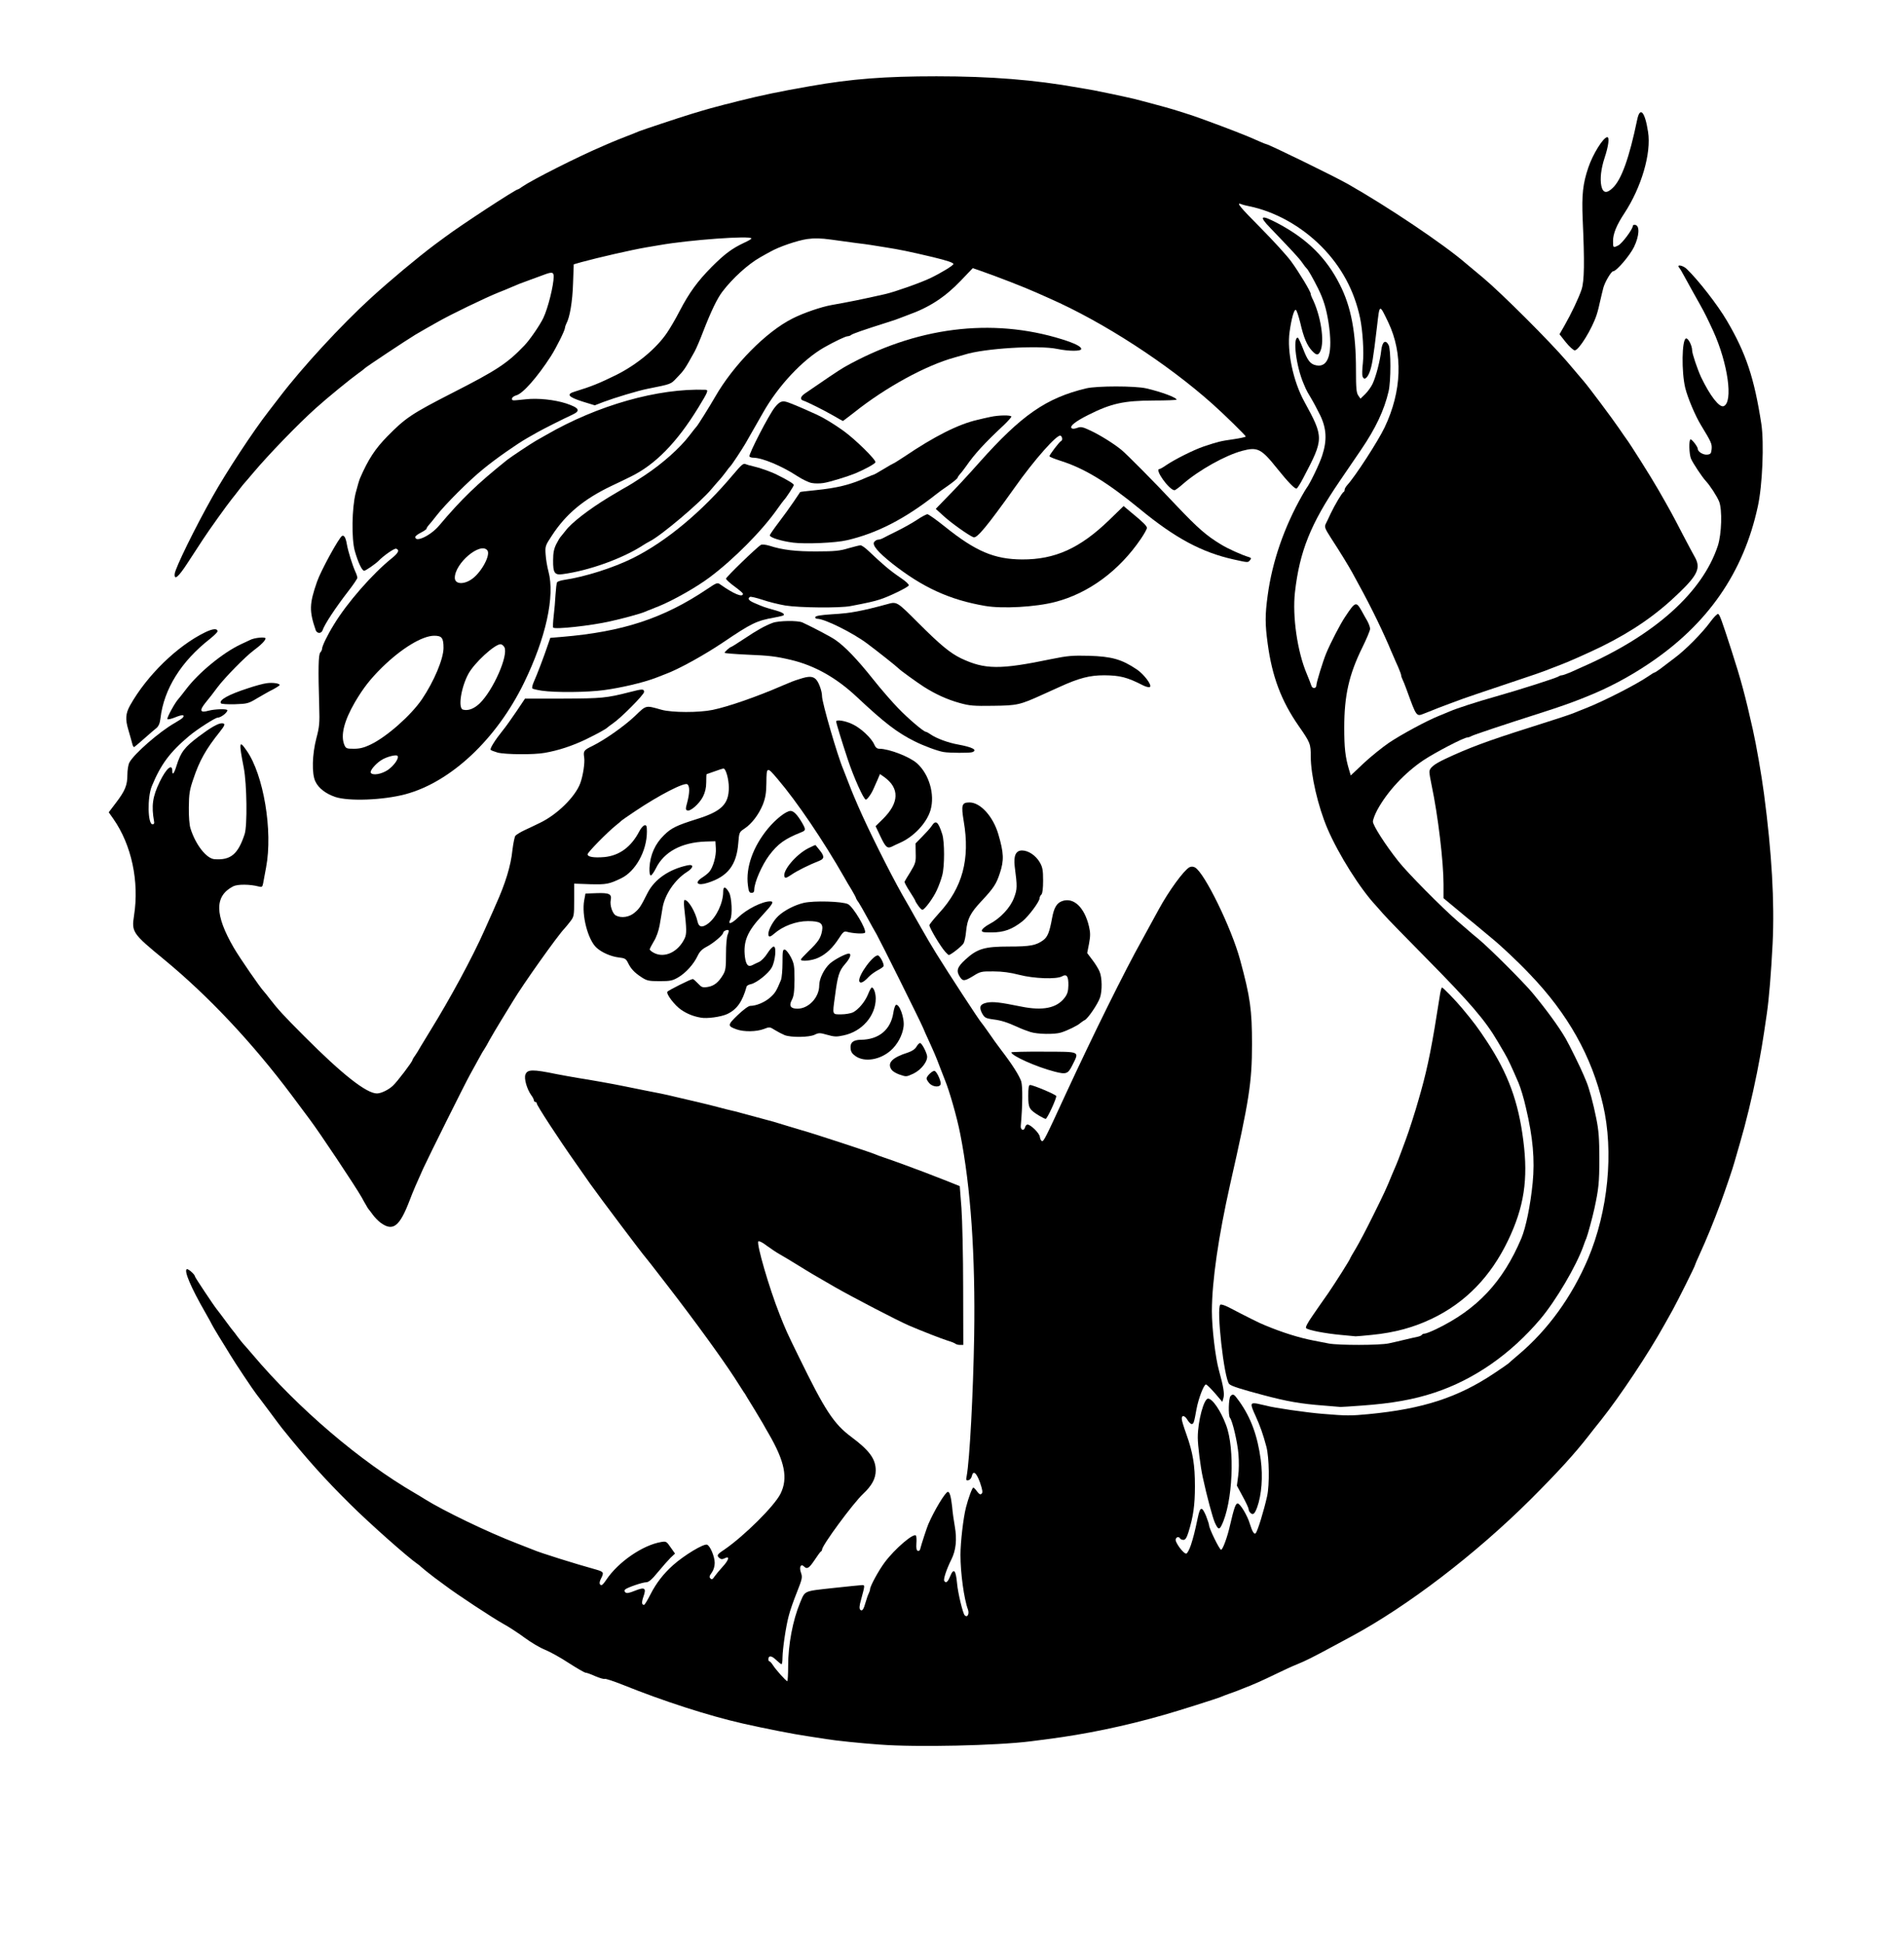 <svg xmlns="http://www.w3.org/2000/svg" width="1348" height="1376" viewBox="0 0 13480 13760"><path d="M6230 12349c-140-10-312-28-380-39-30-5-91-14-135-21-92-13-300-54-455-89-246-56-562-158-850-274-63-25-120-44-127-42-7 3-37-6-68-19-31-14-61-25-69-25-7 0-61-31-120-69-59-39-134-80-167-93s-98-51-144-85-115-79-152-99c-71-39-331-210-411-271-26-19-60-44-76-56-36-27-89-70-96-77-3-4-14-13-26-21-67-46-337-285-474-421-178-176-305-317-483-538-7-8-47-62-90-120s-85-113-92-122c-21-26-153-224-184-276-16-26-51-84-80-130-28-46-51-85-51-87s-22-41-48-87c-100-174-150-292-130-304 9-6 58 37 58 51 0 6 133 206 155 233 8 9 35 46 62 82 26 36 50 67 53 70s17 21 32 42c15 20 33 42 40 50 7 7 38 43 68 78 321 380 761 755 1149 980 14 8 44 26 66 40 136 85 447 235 655 315 52 20 104 41 115 45 47 21 303 101 448 141 51 15 54 20 32 63-14 27-13 46 4 46 5 0 20-17 33-37 84-126 258-246 389-268 35-6 38-4 67 38l31 44-31 29c-16 16-57 62-90 102-43 53-66 72-83 72-26 0-134 37-149 51-6 6-6 13 1 20 9 9 26 6 68-11 70-28 82-20 61 40-15 43-13 60 4 60 4 0 25-34 46-76 41-80 92-145 159-205 81-72 218-154 241-145 22 8 54 85 54 129 0 24-8 51-21 69-17 23-19 32-9 41 9 9 16 6 28-13 10-14 36-46 60-72 44-48 50-78 11-57-15 7-24 7-35-2-22-18-18-26 34-60 141-97 355-309 398-396 54-109 31-227-84-425-12-21-31-53-41-72-11-18-37-62-58-97-22-35-46-75-54-88-8-14-17-30-22-35-4-6-35-54-68-106-90-138-273-391-473-650-108-140-151-195-156-200-15-15-333-437-392-521-24-34-69-98-100-143-123-174-278-412-278-426 0-5-4-10-10-10-5 0-10-5-10-11s-8-23-19-37c-31-44-52-118-41-146 14-37 51-38 220-3 41 8 109 20 150 27 78 12 249 42 335 60 72 15 203 41 255 51 25 5 74 16 110 25 36 8 103 24 150 35s112 27 145 36 76 20 95 24 51 12 70 18c19 5 71 19 115 31 106 28 127 34 210 60 39 12 84 25 100 30 65 17 491 157 520 170 11 5 40 16 65 24s83 29 130 46c47 18 116 43 153 57s109 42 160 62l92 37 12 155c6 85 12 337 12 562l1 407h-23c-13 0-27-4-32-8-6-5-30-15-55-22-42-13-183-68-274-107-85-37-406-204-526-273-69-40-138-80-155-90-16-9-68-41-115-70s-102-62-122-73-60-38-89-59c-28-22-55-36-60-31-15 15 76 329 151 518 42 106 50 125 136 300 184 377 246 473 371 566 129 96 173 157 173 237 0 58-27 108-90 167-71 67-290 364-290 394 0 5-3 11-8 13-4 2-24 29-45 61-39 58-53 67-75 45s-36 5-21 45c11 32 9 42-29 138-23 57-49 131-57 164-21 76-44 236-45 298 0 26-3 47-7 47s-21-14-39-31c-32-31-54-32-54-3 0 8 4 14 8 14s15 12 25 28c19 30 92 112 101 112 3 0 6-48 6-107 0-152 33-324 84-447 37-88 22-82 232-105 104-11 198-21 208-21 20 0 20 1-8 104-12 41-13 63-6 70 14 14 24 0 39-54 7-25 17-53 22-62 5-10 9-23 9-29 0-21 61-133 103-189 72-97 208-213 222-190 4 6 5 31 3 57-2 30 1 48 9 50 7 3 15-1 17-9 11-43 49-157 58-178 42-98 121-229 139-230 13 0 22 35 30 105 3 39 12 101 19 140 16 92 8 169-24 233-34 68-58 140-51 152 12 19 25 9 41-30 26-64 41-49 50 49 6 68 41 212 54 225 19 19 34-10 23-41-28-75-53-258-53-387 0-88 20-262 39-336 17-66 44-140 52-140 4 0 16 12 27 28 16 20 23 24 32 15 9-8 6-27-12-80-26-71-48-87-58-43-3 14-14 26-24 28-16 3-18-1-12-30 21-113 46-581 53-992 9-567-24-1053-99-1431-22-114-77-306-108-380-4-11-20-51-35-90-27-72-40-102-80-190-13-27-31-68-40-90-25-58-301-612-328-660-13-22-43-76-67-120s-51-92-61-107c-11-14-19-29-19-32s-14-29-31-58c-18-29-40-66-49-83-150-263-337-539-474-700-77-91-79-90-80 27-1 73-7 106-25 153-29 71-79 137-131 171-36 24-37 26-43 102-12 155-74 236-216 281-74 24-98 0-38-38 17-11 40-29 49-40 27-32 50-113 46-167l-3-49-70 2c-170 6-294 73-351 189-15 30-32 53-37 51-7-2-10-24-9-53 5-93 40-171 104-233 51-50 88-68 228-112 178-55 230-106 230-224 0-59-21-135-38-135-4 0-32 9-62 20s-56 20-57 20c-2 0-3 26-3 58 0 39-8 71-23 101-26 51-89 106-111 98-13-5-13-12 0-59 17-66 18-112 1-126-20-17-200 76-370 190-51 34-94 64-97 67-3 4-21 19-40 34-62 50-200 191-200 204 0 19 44 26 118 20 107-10 191-72 248-182 11-22 28-41 37-43 14-3 17 5 17 45 0 136-80 281-182 330-85 41-104 45-220 42l-113-4v116c0 110-1 117-27 151-15 20-34 42-41 50-50 52-295 397-365 514-16 27-53 87-82 134s-66 110-83 140c-16 30-33 60-37 65-5 6-22 35-38 65-17 30-46 84-66 120-37 67-283 561-329 660-45 99-73 164-96 225-72 189-119 225-208 159-17-13-42-39-54-56-13-18-26-35-29-38s-11-16-18-29c-8-13-22-38-31-55-46-81-298-459-368-552-12-16-69-92-126-169-281-375-591-704-905-963-224-184-231-194-213-311 38-242-18-501-146-684l-33-47 50-66c65-85 82-125 82-199 0-33 6-72 14-87 31-60 213-219 321-280 29-17 56-34 59-40 13-20-7-20-56 0-27 11-52 17-55 12-5-8 54-117 78-142 6-7 32-39 56-71 89-117 260-257 386-316 28-13 57-27 66-31 30-16 109-23 109-11 0 14-31 46-85 86-58 43-203 191-255 260-24 33-62 82-84 108-46 57-40 75 20 58 45-12 134-15 134-3-1 17-46 52-69 52-17 0-146 83-201 129-137 115-201 201-265 356-33 81-29 270 5 270 10 0 14-7 11-20-20-111-11-176 40-281 46-95 89-132 89-77 0 35 13 19 30-37 30-96 56-130 155-205 85-64 139-95 165-95 28 0 25 12-15 62-97 121-143 203-186 332-27 78-31 106-32 201-1 64 4 127 12 150 36 115 113 213 170 217 115 8 166-35 213-177 20-60 16-356-6-470-36-184-33-199 20-122 120 170 187 569 138 827-9 47-18 98-21 113-5 26-9 28-32 22-60-16-149-17-180-1-133 69-132 200 5 436 43 73 188 284 214 310 3 3 21 25 40 50 57 74 97 118 245 266 270 271 440 404 514 404 29 0 83-26 113-55 29-26 138-170 138-181 0-3 8-18 19-32 10-15 28-43 38-62 11-19 44-73 73-120 136-220 294-511 380-705 12-27 31-69 41-92 11-24 28-62 38-86 69-152 108-279 119-390 6-48 15-93 21-101 7-8 36-26 66-40s79-37 107-51c122-58 250-184 286-280 20-54 34-147 28-184-7-45-3-51 59-81 87-43 224-139 301-212 81-78 73-76 187-44 75 21 267 21 363 1 111-23 315-94 494-172 66-28 75-32 123-47 64-21 92-20 115 4 20 22 42 83 42 119 0 44 110 423 150 516 4 11 20 52 35 90 15 39 33 84 40 100 7 17 20 48 30 70 71 164 220 463 314 630 16 27 39 67 50 87 12 21 30 54 41 73s29 51 40 70c49 86 60 105 109 185 84 136 309 481 320 490 3 3 26 34 51 70 24 36 65 92 90 125 76 99 126 178 140 219 11 35 10 174-3 315-3 30 22 40 30 12 3-12 11-21 17-21 23 0 85 61 88 87 2 15 8 28 15 30 12 4 25-21 168-332 198-428 419-874 537-1085 27-49 64-116 123-225 71-130 176-274 216-296 13-6 25-6 39 1 67 36 259 429 320 655 72 264 84 355 84 595 0 273-20 399-154 990-84 374-129 686-130 900 0 120 25 331 50 420 32 116 40 165 32 195l-8 28-53-62c-29-33-57-61-63-61-15 0-53 99-67 175-17 95-20 105-35 105-6 0-20-14-30-31-19-32-42-34-39-3 0 10 15 58 32 105 47 132 61 218 61 369 0 135-12 217-46 326-12 39-22 54-35 54-10 0-21-4-24-10-9-15-25-12-31 5-8 19 56 106 75 102 7-1 22-29 33-62 18-57 25-83 48-191 17-81 29-84 59-13 11 29 21 58 21 65 0 23 74 174 85 174 12 0 46-93 65-180 26-111 37-145 51-148 17-3 71 85 89 148 16 52 30 74 40 63 14-15 58-159 81-262 18-82 15-274-5-350-24-90-44-146-77-219-39-85-38-94 9-87 20 4 51 11 67 15 52 15 285 49 400 58 167 14 199 14 324 2 386-37 635-118 894-292 51-34 94-64 97-67s34-31 70-61c208-175 378-410 493-680 142-336 184-757 106-1090-79-342-249-644-518-924-84-89-208-205-271-256-30-25-57-47-60-50s-30-25-60-50c-30-24-92-75-137-113l-83-69v-97c0-161-39-488-84-701-9-41-16-84-16-96 0-28 32-54 110-91 163-77 302-129 600-223 184-58 274-88 308-101 12-5 33-13 47-19 14-5 35-14 48-19 126-50 352-166 434-222 23-16 44-29 48-29 3 0 23-13 43-28 20-16 64-48 96-73 78-57 199-180 255-257 24-33 49-58 55-56 11 4 24 39 95 259 67 207 97 319 151 560 25 111 61 319 79 455 55 415 75 764 61 1057-11 213-25 386-41 498-31 215-41 270-70 420-33 166-79 356-120 495-17 58-34 119-39 135-11 42-63 194-98 290-54 145-97 250-153 373-16 35-29 65-29 68 0 8-121 250-159 319-19 33-44 78-56 100-111 201-314 506-449 676-34 42-74 93-91 115-99 127-217 256-408 447-391 389-872 757-1272 972-38 21-97 52-130 70-139 75-193 102-250 125-33 13-98 43-145 66-101 49-168 79-237 105-13 5-33 13-45 18-13 5-39 14-58 21s-44 16-55 21c-27 12-312 102-405 128-279 80-557 137-820 171-47 6-102 13-124 16-237 30-808 43-1066 23"/><path d="M8601 10778c-16-36-57-188-86-323-16-74-35-224-35-279 0-116 43-276 73-276 31 0 89 85 127 186 65 170 48 551-32 712-16 32-25 28-47-20M8852 10708c-7-7-12-18-12-26 0-7-19-48-42-90l-41-76 9-68c6-38 6-108 2-156-7-85-43-237-60-256-13-15-10-140 4-154 19-19 24-15 61 36 83 116 130 244 153 415 16 121 6 247-25 335-18 49-30 59-49 40M9370 9949c-159-12-259-29-430-75-151-40-224-63-237-77-37-36-93-543-63-562 6-4 32 5 58 18 136 71 222 114 258 128 125 52 241 88 344 108 30 6 79 15 108 21 71 13 357 13 424-1 29-6 80-18 113-26s72-17 88-20c15-3 30-9 33-14s12-9 20-9 45-14 82-32c289-139 472-333 603-643 32-77 64-232 80-392 16-164 2-322-48-533-15-67-37-139-52-175-47-109-74-168-99-210-10-16-31-52-47-80-90-154-197-278-510-595-144-146-280-285-301-310-22-25-45-51-52-59-112-119-266-364-344-546-67-157-118-379-118-509 0-90-3-99-86-218-123-177-188-350-219-582-19-138-19-204 0-342 32-238 116-482 245-709 12-22 26-44 30-50 23-29 92-171 111-231 35-107 31-190-14-284-20-41-50-97-67-125-17-27-33-57-36-65s-10-24-15-35c-52-120-78-325-41-325 4 0 20 34 36 75 34 89 53 113 95 121 88 18 119-91 87-301-16-101-35-164-75-245-34-68-71-133-80-140-4-3-18-21-31-40-22-32-63-76-227-247-84-86-67-96 54-32 209 111 344 245 439 434 80 157 114 340 114 603 0 129 3 162 16 181l16 23 34-33c18-18 42-51 52-73 24-51 53-163 61-236 7-62 30-79 52-38 17 31 17 256 0 328-31 133-91 261-196 415-38 56-107 157-152 223-203 298-282 494-315 784-19 171 17 420 83 576 17 41 27 67 33 85 8 25 36 22 36-4 0-19 46-168 69-224 31-75 101-210 135-260 71-107 77-109 115-43 11 21 30 54 41 73 11 20 20 45 20 56 0 12-25 71-55 132-94 191-128 339-128 567 0 145 7 209 35 302l11 37 91-86c50-47 131-112 179-145 89-60 273-159 357-192 25-10 59-24 75-31 45-20 196-69 325-105 166-47 433-132 444-142 6-4 16-8 23-8s35-10 61-21c26-12 63-28 82-37 513-224 853-528 962-859 27-83 32-256 9-313-16-39-65-114-94-145-26-28-90-124-105-158-14-33-16-137-3-137 11 0 51 53 51 67 0 21 39 44 67 41 24-3 28-8 31-39 3-38-2-49-75-169-41-67-95-195-112-265-27-114-24-338 5-349 15-6 44 50 44 84 0 23 37 132 63 189 64 133 129 217 160 206 69-27 31-303-75-535-40-86-59-125-91-182-46-82-79-141-110-198-16-30-34-61-40-67-18-24 29-14 54 10 84 81 220 256 285 367 136 231 194 407 244 731 20 133 8 435-25 584-101 468-355 834-772 1113-140 94-287 172-440 233-13 5-33 13-45 18-69 27-147 55-263 92-282 90-491 160-507 169-10 6-23 10-29 10-25 0-228 106-311 161-135 91-256 222-327 352-17 32-31 69-31 83 0 26 87 163 179 279 63 81 312 332 421 426 41 35 77 66 80 69s34 30 70 59c83 70 311 298 377 376 98 118 187 239 237 325 27 46 111 218 127 258 5 12 13 32 19 45 21 49 50 157 71 262 18 89 22 144 22 290 0 166-5 211-35 350-15 68-47 185-57 210-5 11-15 36-21 55-51 143-194 385-303 515-211 250-472 431-752 523-144 48-300 76-510 91-77 6-147 10-155 10-8-1-62-5-120-10"/><path d="M9492 9449c-108-10-230-33-245-48-6-6 10-37 47-90 31-45 80-116 110-158 50-73 156-240 156-248 0-1 17-32 38-66 21-35 77-140 123-234 80-161 96-196 134-290 10-22 23-53 30-70 7-16 22-55 33-85s28-75 37-100c17-44 69-206 85-265 5-16 14-48 20-70 50-179 80-332 132-667 5-38 13-68 17-68 8 0 92 87 141 145 85 102 114 141 176 235 151 229 224 427 259 705 35 274 5 469-108 705-123 256-300 439-537 553-130 63-266 100-428 116-56 6-108 10-115 10-7-1-54-5-105-10M7360 7899c-74-45-80-55-80-141 0-58 3-78 13-78 22 0 181 67 185 78 4 14-64 162-75 162-4 0-24-10-43-21M6580 7668c-11-12-20-27-20-34 0-16 39-54 55-54 14 0 45 63 45 90 0 28-53 27-80-2M6365 7605c-22-8-45-22-52-32-35-48 2-87 116-123 29-10 50-24 60-42 9-15 20-26 26-25 12 4 40 55 48 88 9 37-38 100-95 128-52 24-51 24-103 6M7465 7585c-128-33-304-112-305-136 0-3 103-6 230-5 264 1 252-5 202 96-31 62-43 67-127 45M6059 7477c-25-17-35-31-37-56-4-41 18-60 72-61 128-1 213-71 231-193 4-26 12-50 17-53 24-15 64 94 55 154-8 61-44 127-91 168-75 66-183 84-247 41M5555 7327c-17-7-48-23-69-36-36-23-38-23-79-7-51 19-138 21-190 3-68-24-68-31 6-102 40-38 76-65 89-65 41 0 99-24 138-57 37-32 47-48 79-126 6-15 11-71 11-123 0-84 2-95 17-92 9 2 28 26 42 53 23 45 26 61 26 160-1 86-5 117-19 143-22 42-9 62 40 62 79 0 154-80 154-165 0-48 35-118 76-155 33-29 112-70 133-70 22 0 10 33-27 75-41 47-52 81-71 230-18 131-20 125 44 125 31 0 69-7 84-14 40-21 85-75 107-129 10-26 22-47 26-47 14 0 28 39 28 78 0 122-97 234-228 261-49 11-66 10-115-4-52-15-60-15-89-1-37 19-167 21-213 3M7295 7305c-22-7-63-22-90-35-73-33-115-47-171-54-58-8-64-12-83-47-21-43-11-62 37-72 43-8 89-3 242 28s251 11 307-62c20-26 26-46 27-88 1-65-12-83-45-64-40 22-200 16-304-11-61-16-119-24-181-24-85-1-94 1-143 32-63 38-74 39-95 7-28-43-20-69 39-123 84-77 135-92 309-92 150 0 191-8 242-45 31-24 44-55 63-159 13-70 32-103 69-117 81-31 160 42 192 180 10 43 10 67 0 121l-13 66 37 49c20 26 43 63 51 83 18 41 19 136 3 183-15 45-84 146-107 159-11 5-25 16-33 22-16 16-91 53-137 67-45 14-166 12-216-4"/><path d="M4960 7203c-52-9-96-27-137-55-46-31-108-112-98-128 6-10 166-90 180-90 4 0 20 14 36 31 26 28 33 31 70 25 44-7 76-32 108-86 18-30 21-51 21-147 0-64 5-123 12-138 6-14 9-27 6-30-8-8-38 6-38 17 0 16-70 75-118 100-31 16-49 34-63 64-28 59-83 120-137 152-41 24-57 27-132 27-76 0-90-3-127-27-52-34-77-61-97-103-14-28-21-33-67-38-55-7-119-35-156-69-61-56-106-230-87-335l9-48 79-3c89-3 108 6 100 48-8 37 12 97 36 110 39 21 97 12 134-21 34-29 42-42 91-139 49-96 152-167 283-195 46-10 43 18-6 48-84 54-155 158-171 252-5 33-15 89-21 125-7 38-23 85-41 113-16 27-29 52-29 57s13 16 30 25c75 39 171-6 217-102 15-33 15-62-3-220-3-30-2-53 3-53 27 0 77 85 92 155 9 39 34 43 76 11 57-44 105-145 105-224 0-40 16-39 41 4 20 33 26 163 9 194-20 38 10 29 57-17 60-58 170-113 226-113 29 0 19 18-55 98-108 115-137 186-124 296 8 57 23 73 54 57 9-5 30-15 46-22 17-8 43-35 59-61 17-27 37-48 45-48 21 0 11 104-15 150-23 41-106 107-146 116-16 3-30 11-31 17-30 107-68 162-138 195-44 20-143 34-188 25M6084 6947c-14-38 106-200 135-183 17 11 43 65 36 76-4 6-23 19-43 29-20 11-48 31-62 46-35 38-59 49-66 32"/><path d="M5670 6792c0-4 25-31 55-60 67-64 86-92 95-143 10-54-12-69-100-69-84 0-177 35-239 89-30 26-41 27-41 1 0-30 35-93 69-125 42-40 117-79 181-94 73-17 274-11 314 9 37 19 133 181 120 202-7 10-84 6-130-7-17-5-27 3-54 46-44 68-91 113-146 138-43 21-124 29-124 13M6693 6738c-34-37-113-170-113-189 0-6 31-44 68-85 166-180 221-382 175-651-19-115-14-133 41-133 77 0 167 99 204 225 39 133 41 184 11 275-25 77-44 106-130 198-80 85-100 126-109 212-3 36-11 75-18 87-10 19-91 83-105 83-2 0-13-10-24-22M6952 6584c2-9 25-28 53-43 77-40 148-116 174-186 23-61 24-77 5-222-9-76 8-113 52-113 45 0 98 36 126 85 19 33 23 55 23 127 0 56-4 91-12 100-7 6-13 18-13 26 0 24-77 127-121 163-74 58-131 79-220 79-60 0-70-2-67-16M6501 6411c-12-16-21-32-21-35s-18-33-40-67-38-64-36-68c1-3 20-35 42-70 36-60 39-70 37-133l-1-68 47-48c26-26 56-59 66-74 30-47 47-34 76 57 17 53 17 228 0 290-7 28-24 75-38 105-25 56-87 140-103 140-5 0-18-13-29-29M5295 6266c-16-126 36-272 141-400 56-68 130-126 161-126 22 0 48 27 81 83 28 49 28 55-5 68-117 47-165 81-227 163-51 68-106 192-106 244 0 15-6 22-19 22-16 0-21-10-26-54M5554 6206c-16-41 79-155 167-201 28-14 52-25 53-23s14 18 29 36c34 42 34 60 0 74-78 31-160 72-199 99-36 24-45 27-50 15M6235 5924l-36-76 51-50c117-115 120-219 10-298l-30-21-16 38c-9 21-22 49-28 63-15 37-46 80-56 80-15 0-86-158-128-285-46-139-82-257-82-268 0-15 62-6 113 18 60 27 138 100 157 146 9 20 19 29 36 29 67 0 213 56 265 102 87 77 129 221 97 332-26 90-118 189-217 232-20 9-44 20-53 25-35 18-47 8-83-67"/><path d="M2373 5641c-67-23-118-62-140-109-27-55-23-192 7-307 21-79 24-107 20-225-8-267-6-368 8-382 6-6 12-18 12-25 0-19 38-98 84-172 93-154 275-362 413-472 44-36 53-56 28-65-12-5-88 48-125 86-22 22-91 70-102 70-15 0-43-59-66-140-24-86-21-302 6-410 12-47 26-94 31-105 58-134 107-208 193-296 129-131 170-159 463-309 312-159 387-208 508-335 38-39 111-146 134-195 33-69 73-231 73-292 0-33-12-35-72-12-24 9-68 25-98 36-64 23-82 30-130 51-19 9-60 25-90 37-88 35-340 156-437 212-66 37-99 56-152 87-63 38-354 231-361 240-3 4-21 18-40 31-56 40-222 175-305 250-125 112-334 328-445 460-30 36-57 67-60 70s-21 25-40 50-40 52-47 60c-37 46-165 225-204 285-25 39-76 116-113 173-63 97-94 123-89 73 5-42 143-324 268-546 97-173 288-464 398-605 7-9 41-54 77-100 160-210 435-508 645-700 139-127 330-286 451-377 16-12 50-37 76-56 102-77 499-337 515-337 3 0 17-8 31-19 72-49 389-210 570-287 17-8 47-20 65-28 17-8 64-26 102-41 39-15 79-31 90-36 25-10 277-94 365-121 104-32 188-55 240-68 19-4 62-15 95-24 168-42 297-69 510-106 294-52 532-70 895-70 383 0 697 25 1003 80 31 5 81 14 110 19 48 9 206 42 287 61 32 8 154 40 225 60 56 15 200 61 250 80 70 25 216 80 243 91 12 5 32 13 45 18 34 13 67 27 119 50 26 12 50 21 52 21 16 0 476 225 576 281 284 161 682 428 839 564 14 12 69 58 121 101 128 107 474 452 595 594 53 63 107 126 119 140 36 42 200 261 247 330 24 36 48 69 52 75 25 32 176 271 228 362 87 152 98 172 171 313 36 69 75 142 87 163 43 76 21 126-111 253-160 155-328 271-548 380-94 46-245 113-300 133-19 7-44 17-55 21-58 24-132 49-345 120-129 43-255 86-280 95s-70 26-100 37-65 24-77 29c-13 5-33 13-45 18-13 5-36 14-51 20-61 24-56 31-129-169-11-30-24-63-29-72-5-10-9-22-9-28s-10-32-21-58c-12-26-28-63-36-82-9-19-22-51-30-70-69-158-143-307-258-515-30-54-83-141-152-247-46-72-48-79-34-106 5-9 19-39 32-67 29-61 81-149 92-153 4-2 7-9 7-16s8-21 18-32c57-62 219-312 265-409 122-256 131-522 26-743-64-133-61-134-80 29-27 231-36 281-54 327-18 44-40 55-49 24-3-9-2-51 3-92 8-80-1-229-20-320-41-194-133-364-274-506-143-144-329-247-510-284-22-4-48-11-57-15-40-16-10 20 140 171 87 88 183 193 213 234 56 77 139 214 139 231 0 5 4 17 9 27 61 121 91 307 59 377-14 32-28 32-60-3-35-38-58-92-82-196-12-49-26-91-32-93-12-4-31 62-44 157-19 136 25 347 103 490 141 259 141 263-7 545-20 39-41 71-46 73-12 5-62-47-139-143-111-139-138-153-246-124-118 31-308 137-420 235-27 24-54 44-60 44-38-2-144-150-106-150 4 0 26-12 47-27 64-43 194-108 264-132 105-35 121-39 213-52 48-7 87-16 87-19 0-7-155-159-235-230-319-285-773-580-1155-748-25-11-65-29-90-40-87-39-277-113-409-159l-44-15-86 90c-110 115-222 188-371 241-19 7-44 17-55 21-11 5-51 19-90 31-171 54-251 82-259 90-6 5-17 9-25 9-16 1-90 36-166 79-152 87-326 272-434 464-12 20-30 53-41 72s-29 51-40 70-29 52-41 72c-23 40-99 155-108 163-4 3-18 21-33 42-15 20-33 42-40 50-7 7-35 39-61 70-79 95-357 330-436 369-14 7-37 21-51 30-142 92-379 178-566 203-57 8-69-8-68-98 0-54 6-82 23-116 13-25 26-47 30-50 3-3 18-22 34-42 42-57 165-152 308-239 72-43 133-79 135-79s56-34 118-75c127-84 250-194 317-282 24-32 47-60 50-63 7-5 96-148 131-209 129-226 361-462 548-556 78-40 205-83 278-96 114-20 220-41 382-78 65-15 250-80 318-113 73-35 162-89 162-99s-46-25-145-49c-169-40-232-53-340-70-38-6-83-13-100-16-16-3-64-9-105-14-41-6-120-16-175-24-73-10-119-11-170-4-69 10-199 54-262 90-18 10-50 27-70 39-87 49-197 149-269 244-37 49-79 136-135 280-23 61-51 125-61 143-71 128-74 132-128 188-42 44-35 42-205 76-67 13-235 64-312 93l-62 24-88-27c-102-33-116-52-51-71 114-35 169-57 291-117 146-73 283-186 359-298 22-32 63-102 90-155 68-130 126-210 227-312 91-91 143-130 228-170 29-13 53-27 53-31 0-22-442 10-650 47-19 3-62 11-95 16-105 18-340 72-461 105l-52 15-5 137c-4 127-23 240-48 284-5 10-9 23-9 28 0 18-61 140-99 200-96 149-199 266-245 278-17 5-31 15-31 23 0 16-5 16 100 5 84-9 201 3 284 30 92 31 104 51 44 79-65 30-206 101-245 123-21 12-54 31-74 42-75 43-223 146-314 221-98 79-269 250-330 329-19 25-43 54-52 64-10 11-18 23-18 28 0 4-18 17-40 28s-40 25-40 31c0 42 110-10 170-82 157-186 265-291 481-464 28-22 165-113 203-135 20-11 53-30 74-42 363-210 792-331 1126-319 24 1 19 13-50 126-152 248-305 404-479 489-38 19-99 48-135 65-197 94-323 199-422 351-48 72-49 77-45 135 2 33 11 87 20 120 47 175-18 470-174 790-195 399-518 701-839 787-158 42-402 51-497 19m373-191c43-30 80-82 69-99-7-13-81 6-118 31-41 27-80 75-72 88 13 21 76 10 121-20m-122-180c115-55 286-207 363-320 86-127 153-287 153-364 0-71-12-86-66-86-84 0-231 89-369 224-84 83-133 146-192 246-77 133-103 235-75 303 11 25 16 27 68 27 42 0 72-8 118-30m772-291c96-93 205-341 175-398-7-12-19-21-27-21-42 0-186 132-228 210-52 96-75 244-38 253 36 10 78-6 118-44m-50-884c67-51 129-170 104-200-50-60-230 92-230 195 0 47 67 50 126 5"/><path d="M3523 5327c-23-7-45-15-49-19-8-8 31-70 85-137 20-24 63-85 97-135l61-91h269c274-1 308-4 472-46 89-23 102-24 102-1 0 19-164 184-220 222-19 13-37 27-40 30-11 11-69 43-155 85-95 45-191 77-289 94-77 14-279 12-333-2M6680 5323c-42-7-142-44-205-76-123-61-215-132-409-314-145-136-298-222-466-262-106-25-156-31-309-37-88-4-161-10-161-13 0-7 38-41 45-41 3 0 45-26 93-58 93-62 146-92 202-113 42-16 178-18 211-3 77 36 200 100 234 124 67 46 155 138 264 275 57 72 138 165 180 208 71 74 181 167 196 167 4 0 19 8 33 18 42 29 126 60 195 72 103 19 140 39 101 54-17 7-164 6-204-1M936 5263c-4-15-16-59-27-96-23-76-20-116 12-174 119-212 335-422 531-517 55-27 88-29 88-7 0 6-24 29-52 52-205 160-328 356-352 564-4 35-13 55-28 68-13 10-52 44-87 75s-67 58-71 60-11-10-14-25M6794 4976c-90-25-172-63-254-115-51-33-169-118-180-131-11-12-151-123-221-175-103-77-301-175-353-175-10 0-16-6-14-12 3-9 42-15 120-20 129-7 211-23 388-71 70-20 69-20 220 131 157 157 226 214 304 252 169 80 275 81 641 5 113-23 147-26 265-23 162 5 232 25 339 97 49 33 107 109 93 123-5 5-26 1-48-10-115-59-165-71-276-72-103 0-178 19-320 84-32 14-84 38-115 52-163 74-180 78-353 80-136 2-165 0-236-20M1564 4978c-15-23 52-61 191-106 50-17 109-33 133-36 42-6 92 1 92 13 0 3-21 17-47 31-27 13-77 42-113 63-61 37-70 39-158 42-51 1-95-1-98-7"/><path d="M3836 4889c-33-5-63-12-67-16-4-5 1-26 11-48 22-49 72-180 97-255l19-55 84-7c429-36 718-131 1026-338 70-47 73-48 95-32 95 67 159 93 159 65 0-5-27-28-60-52s-60-49-60-55c0-11 219-223 247-239 8-5 34-2 61 6 92 30 189 41 337 40 123 0 163-4 221-22 39-11 78-21 86-21 9 0 33 17 55 38 107 101 151 139 235 196 31 21 55 43 52 50-5 13-140 79-204 99-43 14-87 24-208 47-77 15-362 12-462-4-47-8-120-26-163-41-43-14-82-23-87-20-19 12-10 25 28 42 67 29 76 32 137 49 60 16 83 29 73 39-2 3-31 10-64 16-128 23-160 38-369 179-133 89-309 186-400 220-11 5-45 17-75 29-86 33-245 70-365 86-119 16-343 18-439 4M2236 4463c-48-139-46-188 8-344 27-79 154-310 177-325 15-9 27 12 35 60 8 47 39 147 60 193 8 17 14 36 14 43 0 6-28 48-63 93-92 119-170 237-184 280-3 9-13 17-23 17s-20-8-24-17"/><path d="M3916 4442c-2-4-1-41 4-82s11-109 13-151c3-42 7-81 11-87 3-6 25-13 49-17 146-21 350-86 487-154 237-118 490-329 710-591 61-72 72-81 88-75 9 4 33 11 52 15 46 10 126 38 170 60 76 38 120 64 120 73 0 8-58 97-70 107-3 3-24 31-46 62-107 153-307 355-479 484-93 70-257 163-365 207-14 5-36 14-50 20-14 5-34 13-45 18-33 14-155 47-245 67-136 31-394 59-404 44M6975 4289c-252-43-443-131-658-300-103-82-145-132-127-154 7-8 19-15 26-15 8 0 22-4 32-9 9-5 54-28 99-50s110-58 143-80c34-23 68-41 76-41s64 40 124 88c218 175 350 231 547 232 232 1 409-79 615-278l103-100 50 42c89 73 115 99 115 113 0 8-19 42-42 76-154 227-371 387-608 448-138 36-373 49-495 28"/><path d="M8734 3960c-226-50-415-152-663-356-234-192-395-290-568-344-40-13-73-26-73-31 0-10 71-103 82-107 12-5 10-30-3-38-23-14-187 171-328 371-192 269-264 357-289 348-32-12-158-101-212-151l-55-50 91-94c51-51 148-156 216-233 300-337 475-458 758-526 75-18 347-18 425 0 108 25 215 65 215 80 0 3-73 6-163 6-210 1-299 20-462 102-88 44-133 79-119 93 7 7 19 6 40-1 26-10 38-8 99 21 67 32 160 90 214 134 38 31 226 220 392 397 150 158 211 211 312 272 50 31 145 74 201 91 15 5 16 9 6 21-15 18-12 18-116-5M5615 3841c-85-11-165-36-165-52 0-4 28-45 63-91s83-112 107-148 44-66 45-67c1-2 48-7 106-13 158-16 247-38 366-91 24-10 45-19 48-19s35-18 71-40 68-40 70-40c3 0 37-22 77-48 213-144 384-230 517-260 25-6 66-16 92-21 58-13 148-14 148-2 0 5-23 31-51 58-138 129-209 206-269 293-14 19-32 44-42 54-10 11-18 23-18 27 0 5-30 30-67 56-38 26-75 53-83 60-220 174-421 278-634 327-79 19-295 28-381 17"/><path d="M5748 3419c-21-3-68-26-105-50-108-71-248-129-309-129-13 0-25-4-28-9-8-13 139-298 180-348 37-45 54-50 101-32 15 6 37 15 48 19 18 7 70 30 150 66 48 22 120 66 187 114 82 59 231 205 226 222-3 11-72 49-143 79-51 21-183 62-225 68-25 4-62 4-82 0M5900 2942c-68-39-182-96-212-106-26-8-22-28 11-51 117-81 246-168 278-186 503-284 1043-353 1543-197 89 28 135 51 135 68s-86 17-169 0c-133-28-519-4-656 40-14 4-45 13-70 20-205 56-490 212-712 389-43 33-79 61-80 61-2 0-32-17-68-38M11086 2423l-45-57 35-61c49-86 99-191 121-255 20-61 22-192 8-500-7-171 1-249 40-364 32-95 106-214 134-215 17-1 9 63-19 147-25 76-33 148-23 197q16.5 78 81 15c62-59 117-213 173-483 20-96 55-57 77 87 24 150-47 392-168 576-55 83-80 145-80 195s0 51 39 31c26-14 101-114 101-137 0-6 8-9 18-7 32 6 28 78-9 155-29 61-125 173-148 173-13 0-56 71-69 115-6 22-16 65-23 95-6 30-17 74-25 98-32 99-126 252-155 252-9 0-38-26-63-57"/></svg>